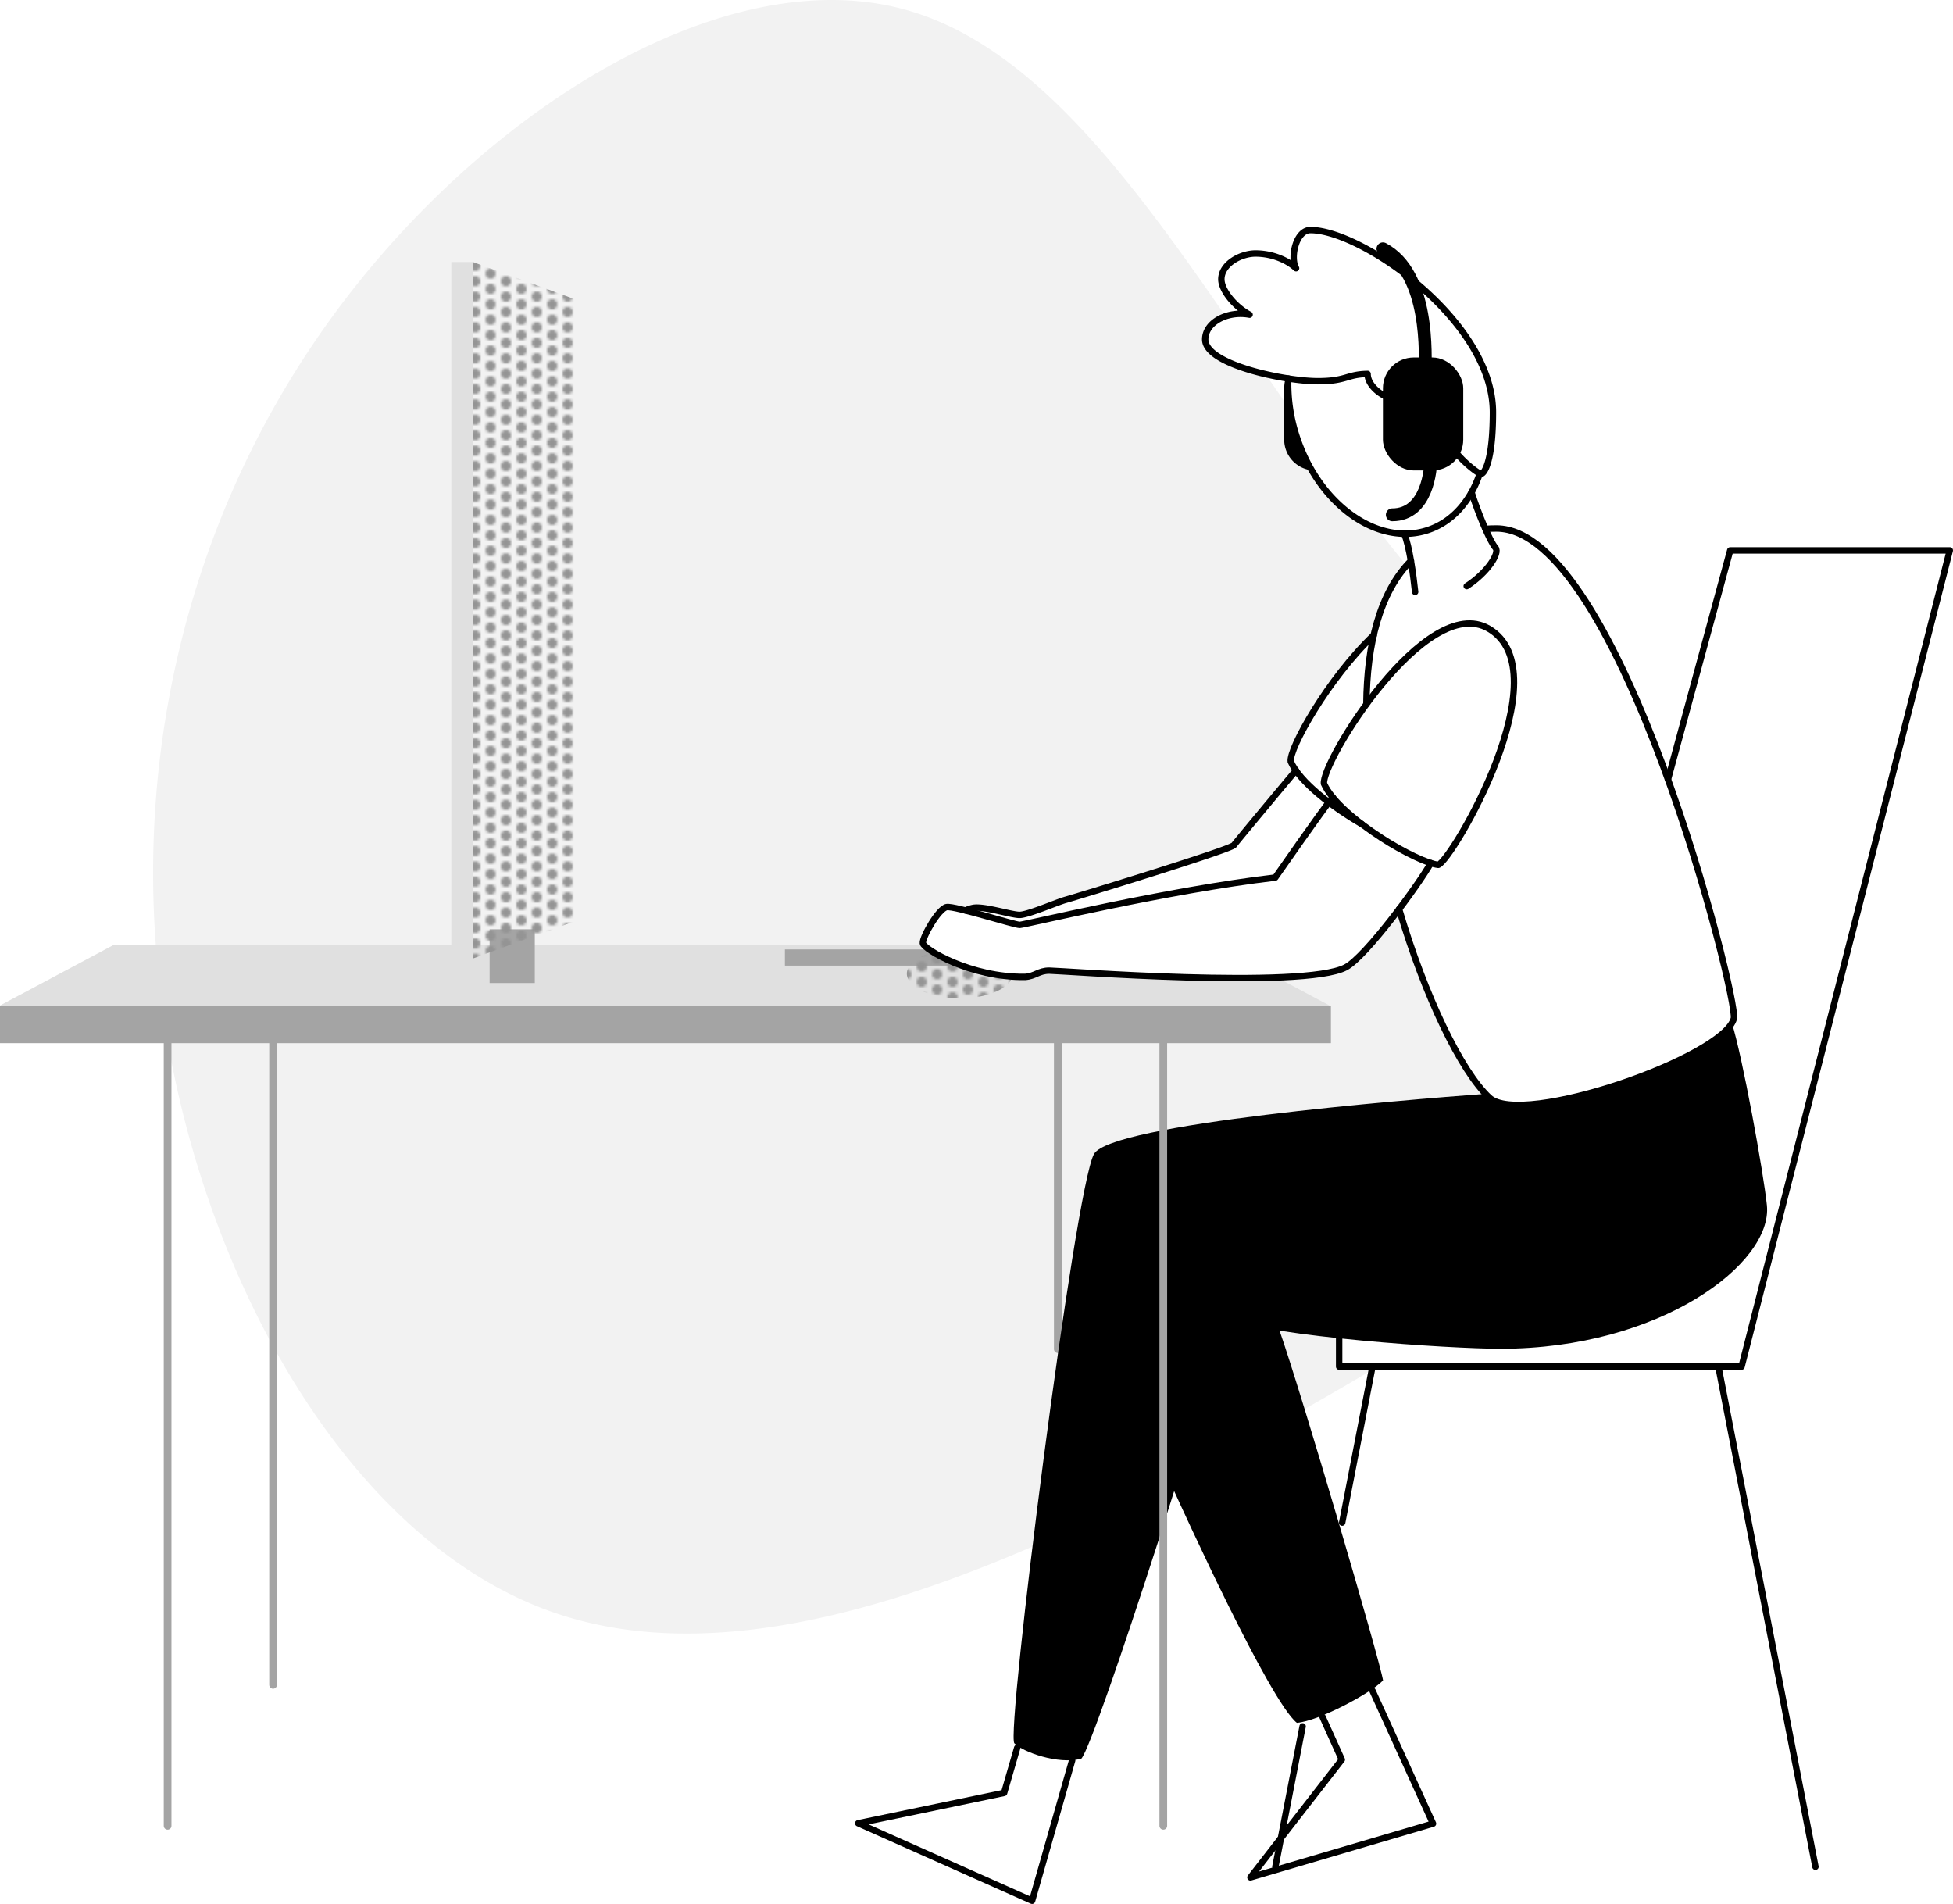 <svg xmlns="http://www.w3.org/2000/svg" xmlns:xlink="http://www.w3.org/1999/xlink" viewBox="0 0 761.02 741.83"><defs><style>.cls-1,.cls-5,.cls-6,.cls-9{fill:none}.cls-2{fill:#949494}.cls-3{fill:#f2f2f2}.cls-4{fill:#e0e0e0}.cls-5,.cls-6,.cls-9{stroke-linecap:round;stroke-linejoin:round}.cls-5{stroke:#a4a4a4;stroke-width:3px}.cls-6,.cls-9{stroke:#000}.cls-6{stroke-width:2.5px}.cls-7{fill:#a4a4a4}.cls-8{fill:url(#New_Pattern)}.cls-9{stroke-width:5px}</style><pattern id="New_Pattern" width="12" height="12" data-name="New Pattern" patternTransform="translate(17.18 1240.56) rotate(-180)" patternUnits="userSpaceOnUse" viewBox="0 0 12 12"><rect width="12" height="12" class="cls-1"/><rect width="12" height="12" class="cls-1"/><rect width="12" height="12" class="cls-1"/><circle cx="12" cy="9" r="2" class="cls-2"/><circle cx="6" cy="12" r="2" class="cls-2"/><circle cy="9" r="2" class="cls-2"/><circle cx="12" cy="3" r="2" class="cls-2"/><circle cx="6" cy="6" r="2" class="cls-2"/><circle cy="3" r="2" class="cls-2"/><circle cx="6" r="2" class="cls-2"/></pattern></defs><title>gamer-monochrome</title><g id="Layer_2" data-name="Layer 2"><g id="vector"><path d="M426.26,449.71c6.5-11.82,120.9-21.13,152.63-23.49-10.72-11.33-24-39.49-33.69-72-7.51,9.95-16.29,20.34-20.86,22.73-16.45,8.6-111.31,1.27-115.46,1.27s-5.45,2.18-9.46,2.45c-21.16.28-39.53-10.81-39.81-13.13s6.13-13.54,9.26-14.08c.95-.17,3.78.42,7.31,1.31a14.43,14.43,0,0,1,3.05-1c4.29-.71,14.67,2.74,18,2.74s14.82-5,18-5.88,64.08-19.37,65.57-21.33,19.88-24,24.15-29.07a20.29,20.29,0,0,1-2-3.45c-.76-5,14.64-32.45,32.31-49.24,2.45-10.79,6.59-20.1,12.81-27.17q-5.75-7.09-11.42-14.35c-13.34-4.81-25.6-18-31.42-35.89a69.37,69.37,0,0,1-2.52-10.51c-3.2-4.6-6.38-9.21-9.55-13.79-11.93-2.78-23.55-7.51-23.55-13.53,0-4.16,3.38-7.51,8-9.06C438.45,66.6,400.51,16.2,351.31,3.38,281.11-14.89,188.21,43.19,130,122.67S48.37,302.75,64.78,402.35,137.27,600.56,215,628c55.13,19.43,121.17,3.13,187.27-25.39C410,539.08,421.68,458,426.26,449.71Z" class="cls-3"/><path d="M502,148.51c-.31-.38-.61-.79-.89-1.21a11.69,11.69,0,0,0-.7,4v20a12,12,0,0,0,10.78,11.94,67.84,67.84,0,0,1-5.9-13.16A66,66,0,0,1,502,148.51Z"/><path d="M408.88,378.18c-4.15,0-5.45,2.18-9.46,2.45-19.35.25-36.35-9-39.34-12.35h-316L0,391.77H518.06l-20.51-10.93C463.64,382.12,411.92,378.18,408.88,378.18Z" class="cls-4"/><path d="M521.82,532.45v-11c-8.2-.87-16.15-1.86-23.22-3,2.1,6,5.62,17.1,9.74,30.54,9.7-5.45,19.21-11,28.45-16.54Z" class="cls-3"/><line x1="412.19" x2="412.19" y1="406.43" y2="525.64" class="cls-5"/><path d="M505,300.18c-4.28,5.05-22.75,27.22-24.15,29.07s-62.36,20.47-65.57,21.33-14.75,5.88-18,5.88-13.68-3.45-18-2.74a14.09,14.09,0,0,0-3.06,1" class="cls-6"/><path d="M688.5,469.6c-1.32-12.84-9.6-58.36-13.66-71h0c-9.1,15.34-82.36,40.37-94.52,29-.47-.43-.94-.92-1.42-1.42-31.74,2.36-146.13,11.67-152.63,23.49-7.56,13.72-34.42,226.19-31,229.58s16.91,8.35,26.06,6C426.85,679.68,476,525.9,477,513.57c19.49,7.36,87.33,11.93,107.82,11.93C646.88,525.5,690.85,492.28,688.5,469.6Z"/><line x1="507.59" x2="496.97" y1="672.64" y2="727.33" class="cls-6"/><line x1="534.8" x2="523" y1="532.45" y2="593.24" class="cls-6"/><polyline points="649.96 303.66 674.21 214.45 759.77 214.45 678.63 532.45 521.82 532.45 521.82 521.42" class="cls-6"/><path d="M530.69,321.12c-11.36-6.56-24.22-16.37-27.72-24.39-.76-5,14.64-32.45,32.31-49.25" class="cls-6"/><path d="M532.43,274.33c.22-23.25,5.16-43.51,17.35-55.83" class="cls-6"/><path d="M578.78,206.05c1.41-.09,2.85-.14,4.34-.14,48.09,0,94.4,183.59,92.5,190.94-3.89,15.07-82.67,42.63-95.31,30.79-11-10.27-25.09-39.42-35.14-73.45" class="cls-6"/><line x1="669.59" x2="707.42" y1="532.45" y2="727.33" class="cls-6"/><polyline points="417.79 685.88 402.17 740.58 334.42 710.39 391.27 698.56 396.36 681.03" class="cls-6"/><polyline points="534.82 658.76 558.4 710.53 487.25 731.48 522.86 685.6 515.36 668.96" class="cls-6"/><path d="M551.43,230.62c-.67-6.39-2.24-18-4.28-22.67" class="cls-6"/><path d="M573.4,191.84c2.54,7.89,7.09,19.07,9.36,21.62,1.77,2-3.17,9.7-11.23,14.9" class="cls-6"/><path d="M576.62,184.51c-3.58,10.7-10.65,18.9-20.37,22.07-19.52,6.36-42.35-10-51-36.5a65.48,65.48,0,0,1-3.27-22.6" class="cls-6"/><path d="M548.58,155.17a24.8,24.8,0,0,1-4.59.38c-3.85,0-11.08-4.59-11.08-9.86-8.17.14-8.17,2.84-19.38,2.84-12.7,0-43.9-6.42-43.9-16.28,0-6.68,8.71-11.28,17.29-9.65-5.81-3.11-11-9.53-11-13.78,0-5.95,7.5-10.06,13.31-10.06,6.89,0,12.83,2.9,15.8,5.74-2.36-4.12-.07-14.86,5.61-14.86,19.92,0,71.11,35.39,71.11,71,0,19.11-3.38,24-4.66,24s-12.53-8.73-13.57-15.51" class="cls-6"/><path d="M546.85,159.43a10.33,10.33,0,1,1,11.76,11.88" class="cls-6"/><rect width="518.61" height="14.54" y="391.9" class="cls-7"/><line x1="65.31" x2="65.31" y1="406.43" y2="711.39" class="cls-5"/><line x1="106.41" x2="106.41" y1="406.43" y2="656.47" class="cls-5"/><line x1="453.3" x2="453.3" y1="406.43" y2="711.39" class="cls-5"/><rect width="17.6" height="20.95" x="190.79" y="362.07" class="cls-7"/><rect width="8.43" height="271.37" x="175.87" y="102.08" class="cls-4"/><polygon points="184.29 102.08 184.29 237.76 184.29 373.45 224.15 358.87 224.15 237.76 224.15 116.65 184.29 102.08" class="cls-8"/><path d="M362,369.91H305.85v6.31h68.86A56.1,56.1,0,0,1,362,369.91Z" class="cls-7"/><path d="M363.72,371c-6.18,1.66-10.35,4.77-10.35,8.35,0,5.32,9.23,9.64,20.62,9.64,10.59,0,19.31-3.74,20.48-8.54A71.74,71.74,0,0,1,363.72,371Z" class="cls-8"/><path d="M519.31,310.6c-4.77,6-20.57,28.74-22.39,31.32-42,4.9-97.5,18.37-99.54,18.44s-25.38-7.49-28.51-6.94-9.53,11.77-9.26,14.08,18.65,13.41,39.81,13.13c4-.27,5.31-2.45,9.46-2.45s99,7.34,115.46-1.27c7.94-4.16,28.64-32.49,33.2-40.66" class="cls-6"/><path d="M538.17,326.34c-9.74-6.28-19.31-14.3-22.26-21-1.22-8,39.64-74.73,64.22-60.38,28.76,16.79-14.25,90.13-19.69,92-4.17-.48-13.29-4.8-22.27-10.59" class="cls-6"/><path d="M498.6,518.45h0L494.78,509l-9.88-11.66-18.44,23.31-10.62,39.68.88,20.63.81,0c2.93,6.38,37.22,81.93,47.82,90.3,8.65-.71,28.9-11.61,33.57-16.51C538.06,648.18,507,542.28,498.6,518.45Z"/><rect width="31.3" height="44.02" x="538.88" y="139.28" rx="12"/><path d="M555.33,144.83c0-5.55,1.92-38.24-16.45-47.89" class="cls-9"/><path d="M557.53,179.3c0,3.19-1.26,21.28-15,21.28" class="cls-9"/></g></g></svg>